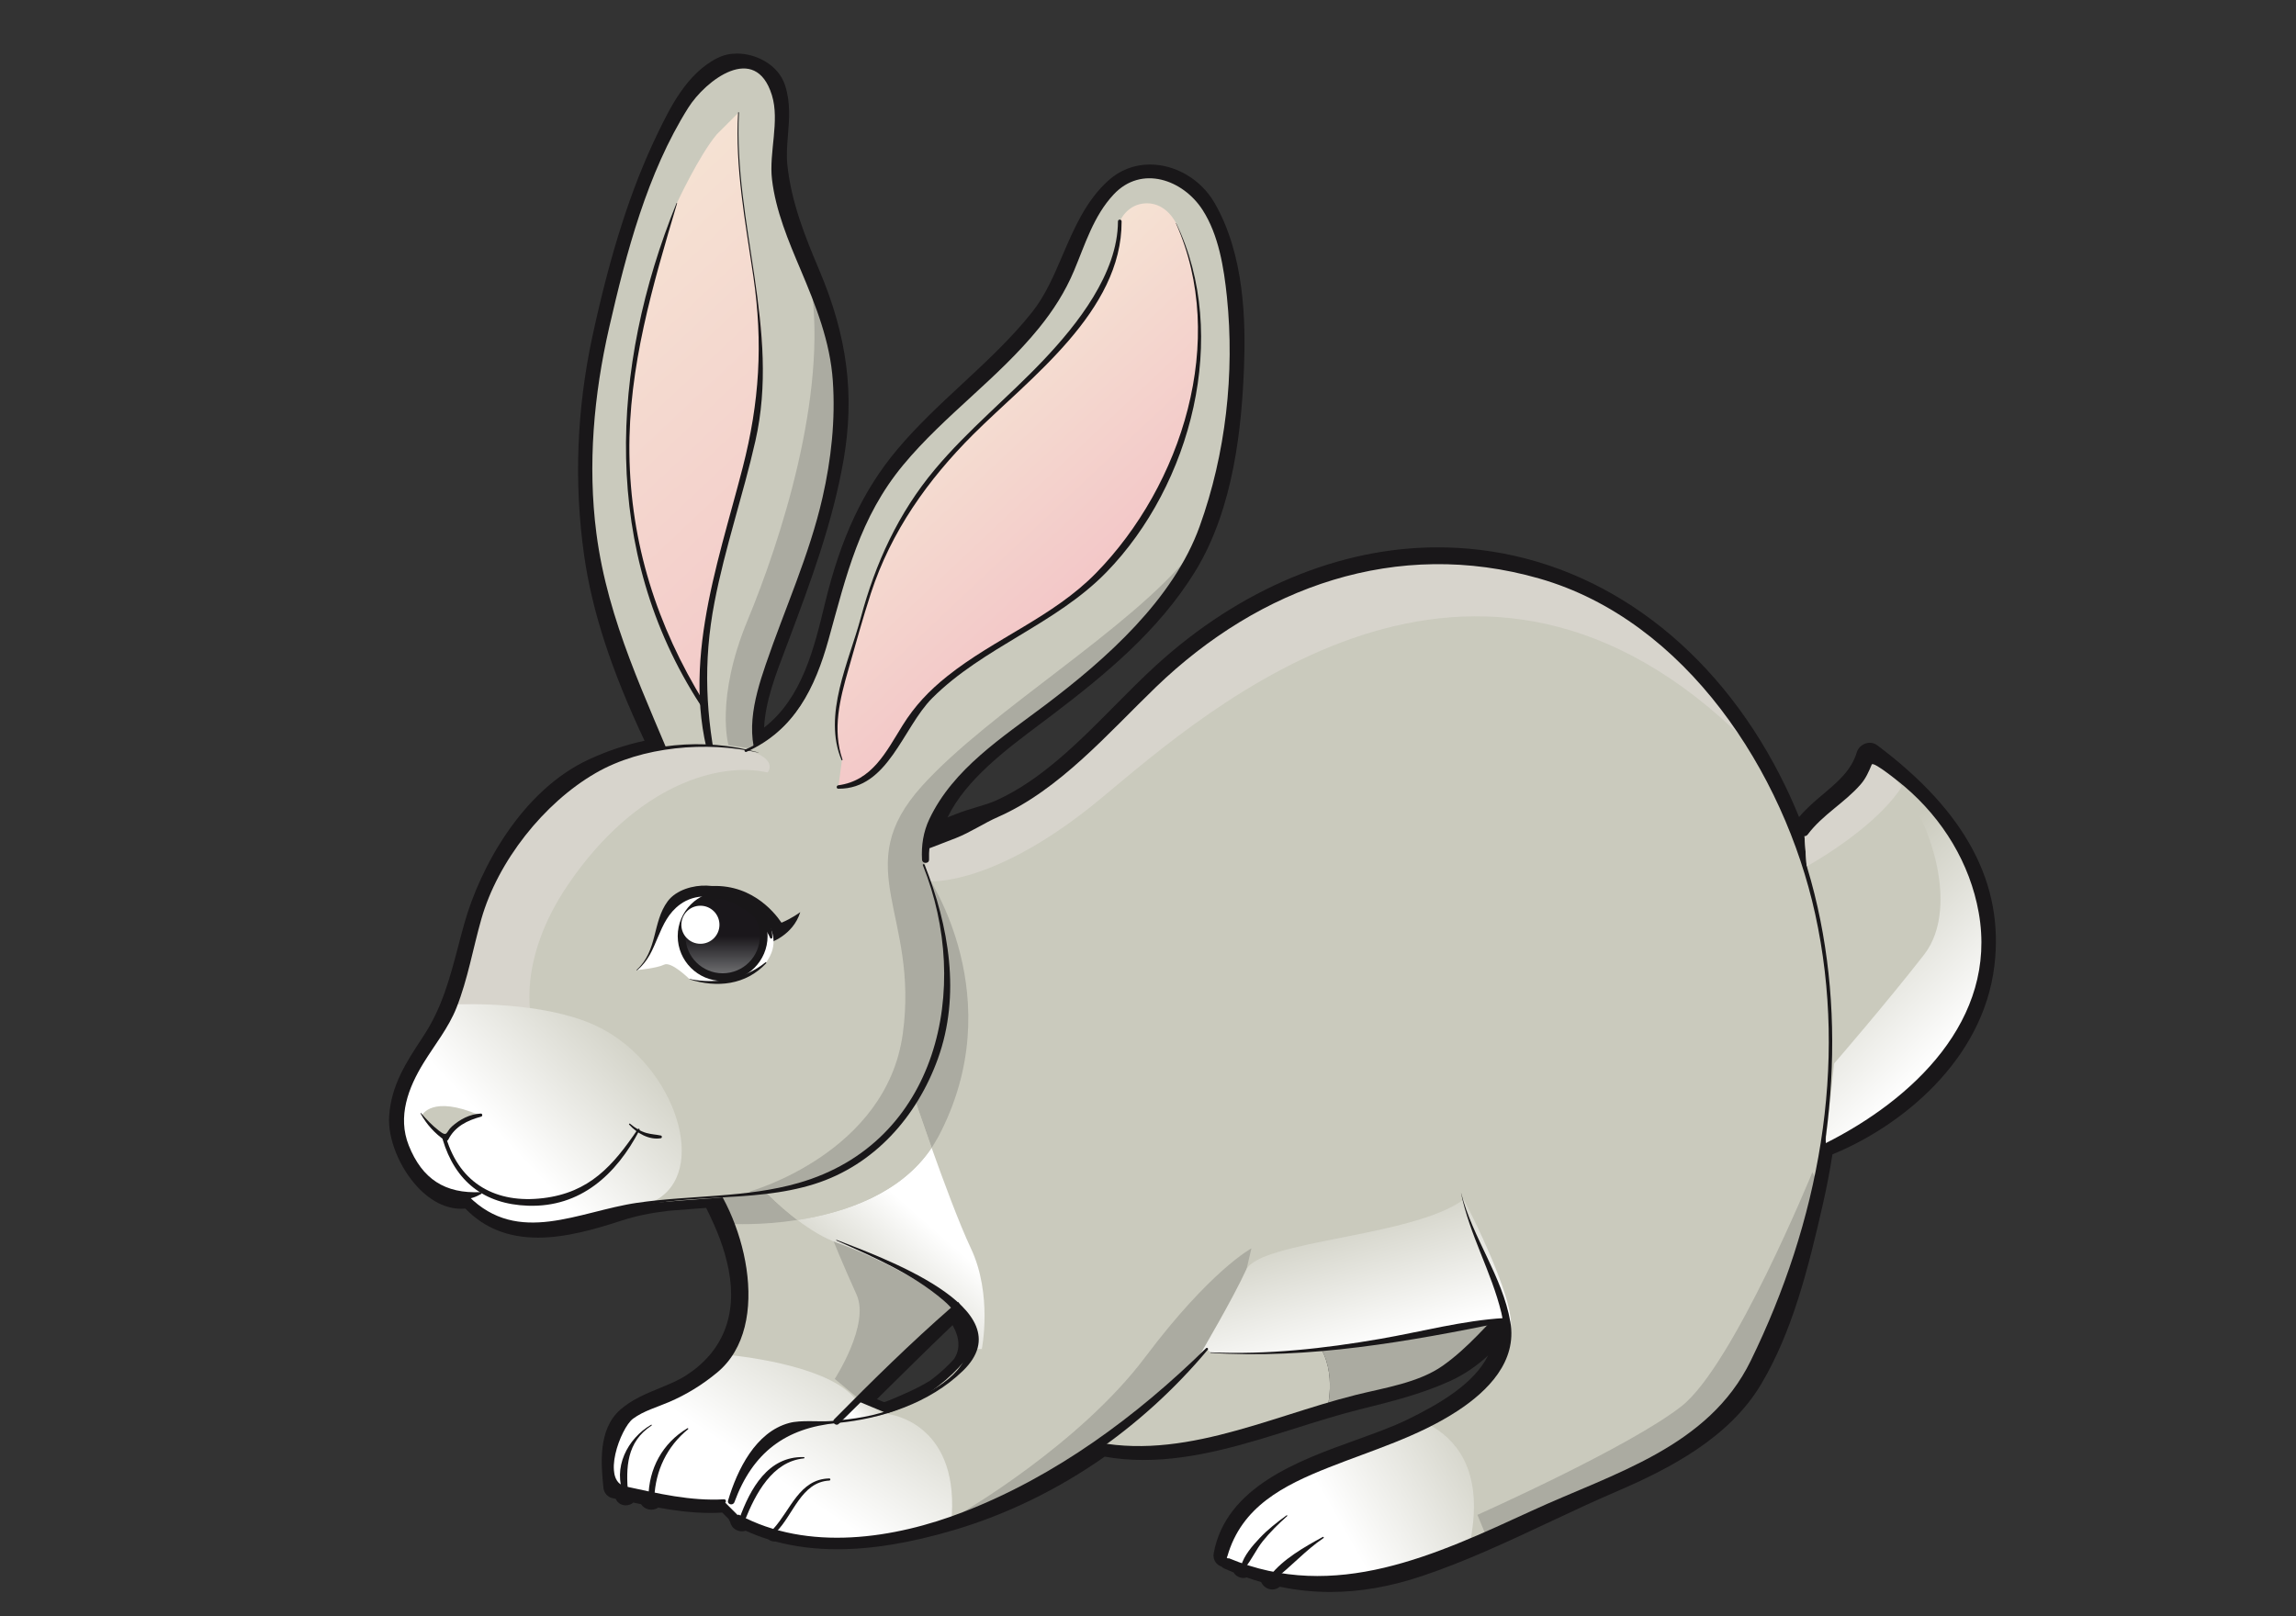 <?xml version="1.0" encoding="UTF-8" standalone="no"?>
<svg
   xmlns:dc="http://purl.org/dc/elements/1.1/"
   xmlns:cc="http://creativecommons.org/ns#"
   xmlns:rdf="http://www.w3.org/1999/02/22-rdf-syntax-ns#"
   xmlns:svg="http://www.w3.org/2000/svg"
   xmlns="http://www.w3.org/2000/svg"
   xmlns:xlink="http://www.w3.org/1999/xlink"
   xmlns:sodipodi="http://sodipodi.sourceforge.net/DTD/sodipodi-0.dtd"
   xmlns:inkscape="http://www.inkscape.org/namespaces/inkscape"
   width="125mm"
   height="88mm"
   viewBox="0 0 377.953 266.079"
   version="1.1"
   id="svg2"
   inkscape:version="1.0.2-2 (e86c870879, 2021-01-15)"
   sodipodi:docname="rabbit.svg">
  <rect x="0" y="0" width="377.953" height="266.079" fill="#333333" stroke="none"/>
  <title
     id="title3318">rabbit facing left</title>
  <sodipodi:namedview
     pagecolor="#ffffff"
     bordercolor="#666666"
     borderopacity="1"
     objecttolerance="10"
     gridtolerance="10"
     guidetolerance="10"
     inkscape:pageopacity="0"
     inkscape:pageshadow="2"
     inkscape:window-width="1372"
     inkscape:window-height="917"
     id="namedview339"
     showgrid="false"
     inkscape:zoom="1.7096964"
     inkscape:cx="145.3179"
     inkscape:cy="160.68201"
     inkscape:window-x="0"
     inkscape:window-y="0"
     inkscape:window-maximized="0"
     inkscape:current-layer="svg2"
     fit-margin-top="4"
     fit-margin-left="4"
     fit-margin-right="4"
     fit-margin-bottom="4"
     inkscape:document-rotation="0"
     units="mm" />
  <defs
     id="defs4">
    <linearGradient
       id="linear0"
       gradientUnits="userSpaceOnUse"
       x1="308.272"
       y1="294.265"
       x2="311.956"
       y2="290.775"
       gradientTransform="scale(0.815,0.814)">
      <stop
         offset="0"
         style="stop-color:rgb(100%,100%,100%);stop-opacity:1;"
         id="stop7" />
      <stop
         offset="1"
         style="stop-color:rgb(79.216%,79.216%,74.118%);stop-opacity:1;"
         id="stop9" />
    </linearGradient>
    <linearGradient
       id="linear1"
       gradientUnits="userSpaceOnUse"
       x1="295.805"
       y1="304.071"
       x2="313.302"
       y2="277.826"
       gradientTransform="scale(0.815,0.814)">
      <stop
         offset="0"
         style="stop-color:rgb(100%,100%,100%);stop-opacity:1;"
         id="stop12" />
      <stop
         offset="1"
         style="stop-color:rgb(79.216%,79.216%,74.118%);stop-opacity:1;"
         id="stop14" />
    </linearGradient>
    <linearGradient
       id="linear2"
       gradientUnits="userSpaceOnUse"
       x1="386.291"
       y1="312.275"
       x2="412.536"
       y2="297.403"
       gradientTransform="scale(0.815,0.814)">
      <stop
         offset="0"
         style="stop-color:rgb(100%,100%,100%);stop-opacity:1;"
         id="stop17" />
      <stop
         offset="1"
         style="stop-color:rgb(79.216%,79.216%,74.118%);stop-opacity:1;"
         id="stop19" />
    </linearGradient>
    <linearGradient
       id="linear3"
       gradientUnits="userSpaceOnUse"
       x1="483.685"
       y1="234.355"
       x2="462.251"
       y2="212.921"
       gradientTransform="scale(0.815,0.814)">
      <stop
         offset="0"
         style="stop-color:rgb(100%,100%,100%);stop-opacity:1;"
         id="stop22" />
      <stop
         offset="1"
         style="stop-color:rgb(79.216%,79.216%,74.118%);stop-opacity:1;"
         id="stop24" />
    </linearGradient>
    <linearGradient
       id="linear4"
       gradientUnits="userSpaceOnUse"
       x1="388.543"
       y1="283.05"
       x2="381.981"
       y2="259.428"
       gradientTransform="scale(0.815,0.814)">
      <stop
         offset="0"
         style="stop-color:rgb(100%,100%,100%);stop-opacity:1;"
         id="stop27" />
      <stop
         offset="1"
         style="stop-color:rgb(79.216%,79.216%,74.118%);stop-opacity:1;"
         id="stop29" />
    </linearGradient>
    <linearGradient
       id="linear5"
       gradientUnits="userSpaceOnUse"
       x1="320.868"
       y1="263.769"
       x2="307.687"
       y2="278.782"
       gradientTransform="scale(0.815,0.814)">
      <stop
         offset="0"
         style="stop-color:rgb(100%,100%,100%);stop-opacity:1;"
         id="stop32" />
      <stop
         offset="1"
         style="stop-color:rgb(79.216%,79.216%,74.118%);stop-opacity:1;"
         id="stop34" />
    </linearGradient>
    <linearGradient
       id="linear6"
       gradientUnits="userSpaceOnUse"
       x1="220.828"
       y1="61.986"
       x2="332.492"
       y2="180.316"
       gradientTransform="scale(0.815,0.814)">
      <stop
         offset="0"
         style="stop-color:rgb(96.863%,97.255%,86.275%);stop-opacity:1;"
         id="stop37" />
      <stop
         offset="1"
         style="stop-color:rgb(94.902%,74.51%,76.863%);stop-opacity:1;"
         id="stop39" />
    </linearGradient>
    <linearGradient
       id="linear7"
       gradientUnits="userSpaceOnUse"
       x1="295.171"
       y1="107.558"
       x2="353.786"
       y2="169.672"
       gradientTransform="scale(0.815,0.814)">
      <stop
         offset="0"
         style="stop-color:rgb(96.863%,97.255%,86.275%);stop-opacity:1;"
         id="stop42" />
      <stop
         offset="1"
         style="stop-color:rgb(94.902%,74.51%,76.863%);stop-opacity:1;"
         id="stop44" />
    </linearGradient>
    <linearGradient
       id="linear8"
       gradientUnits="userSpaceOnUse"
       x1="252.329"
       y1="250.149"
       x2="274.492"
       y2="229.154"
       gradientTransform="scale(0.815,0.814)">
      <stop
         offset="0"
         style="stop-color:rgb(100%,100%,100%);stop-opacity:1;"
         id="stop47" />
      <stop
         offset="1"
         style="stop-color:rgb(79.216%,79.216%,74.118%);stop-opacity:1;"
         id="stop49" />
    </linearGradient>
    <linearGradient
       id="linear9"
       gradientUnits="userSpaceOnUse"
       x1="286.494"
       y1="216.262"
       x2="286.494"
       y2="222.677"
       gradientTransform="scale(0.815,0.814)">
      <stop
         offset="0"
         style="stop-color:rgb(10.196%,9.02%,10.588%);stop-opacity:1;"
         id="stop52" />
      <stop
         offset="1"
         style="stop-color:rgb(44.706%,45.098%,45.882%);stop-opacity:1;"
         id="stop54" />
    </linearGradient>
    <linearGradient
       id="linear10"
       gradientUnits="userSpaceOnUse"
       x1="335.027"
       y1="219.898"
       x2="338.712"
       y2="216.407"
       gradientTransform="matrix(-0.815,0,0,0.814,421.803,0)">
      <stop
         offset="0"
         style="stop-color:rgb(80%,66.275%,56.078%);stop-opacity:1;"
         id="stop57" />
      <stop
         offset="1"
         style="stop-color:rgb(43.529%,35.294%,32.157%);stop-opacity:1;"
         id="stop59" />
    </linearGradient>
    <linearGradient
       id="linear11"
       gradientUnits="userSpaceOnUse"
       x1="322.56"
       y1="229.702"
       x2="340.056"
       y2="203.457"
       gradientTransform="matrix(-0.815,0,0,0.814,421.803,0)">
      <stop
         offset="0"
         style="stop-color:rgb(80%,66.275%,56.078%);stop-opacity:1;"
         id="stop62" />
      <stop
         offset="1"
         style="stop-color:rgb(43.529%,35.294%,32.157%);stop-opacity:1;"
         id="stop64" />
    </linearGradient>
    <linearGradient
       id="linear12"
       gradientUnits="userSpaceOnUse"
       x1="413.046"
       y1="237.907"
       x2="439.291"
       y2="223.035"
       gradientTransform="matrix(-0.815,0,0,0.814,421.803,0)">
      <stop
         offset="0"
         style="stop-color:rgb(80%,66.275%,56.078%);stop-opacity:1;"
         id="stop67" />
      <stop
         offset="1"
         style="stop-color:rgb(43.529%,35.294%,32.157%);stop-opacity:1;"
         id="stop69" />
    </linearGradient>
    <linearGradient
       id="linear13"
       gradientUnits="userSpaceOnUse"
       x1="510.439"
       y1="159.988"
       x2="489.005"
       y2="138.555"
       gradientTransform="matrix(-0.815,0,0,0.814,421.803,0)">
      <stop
         offset="0"
         style="stop-color:rgb(80%,66.275%,56.078%);stop-opacity:1;"
         id="stop72" />
      <stop
         offset="1"
         style="stop-color:rgb(43.529%,35.294%,32.157%);stop-opacity:1;"
         id="stop74" />
    </linearGradient>
    <linearGradient
       id="linear14"
       gradientUnits="userSpaceOnUse"
       x1="415.298"
       y1="208.682"
       x2="408.736"
       y2="185.06"
       gradientTransform="matrix(-0.815,0,0,0.814,421.803,0)">
      <stop
         offset="0"
         style="stop-color:rgb(80%,66.275%,56.078%);stop-opacity:1;"
         id="stop77" />
      <stop
         offset="1"
         style="stop-color:rgb(43.529%,35.294%,32.157%);stop-opacity:1;"
         id="stop79" />
    </linearGradient>
    <linearGradient
       id="linear15"
       gradientUnits="userSpaceOnUse"
       x1="347.623"
       y1="189.401"
       x2="334.443"
       y2="204.412"
       gradientTransform="matrix(-0.815,0,0,0.814,421.803,0)">
      <stop
         offset="0"
         style="stop-color:rgb(80%,66.275%,56.078%);stop-opacity:1;"
         id="stop82" />
      <stop
         offset="1"
         style="stop-color:rgb(43.529%,35.294%,32.157%);stop-opacity:1;"
         id="stop84" />
    </linearGradient>
    <linearGradient
       id="linear16"
       gradientUnits="userSpaceOnUse"
       x1="247.584"
       y1="-12.38"
       x2="359.244"
       y2="105.947"
       gradientTransform="matrix(-0.815,0,0,0.814,421.803,0)">
      <stop
         offset="0"
         style="stop-color:rgb(96.863%,97.255%,86.275%);stop-opacity:1;"
         id="stop87" />
      <stop
         offset="1"
         style="stop-color:rgb(94.902%,74.51%,76.863%);stop-opacity:1;"
         id="stop89" />
    </linearGradient>
    <linearGradient
       id="linear17"
       gradientUnits="userSpaceOnUse"
       x1="321.925"
       y1="33.189"
       x2="380.54"
       y2="95.304"
       gradientTransform="matrix(-0.815,0,0,0.814,421.803,0)">
      <stop
         offset="0"
         style="stop-color:rgb(96.863%,97.255%,86.275%);stop-opacity:1;"
         id="stop92" />
      <stop
         offset="1"
         style="stop-color:rgb(94.902%,74.51%,76.863%);stop-opacity:1;"
         id="stop94" />
    </linearGradient>
    <linearGradient
       id="linear18"
       gradientUnits="userSpaceOnUse"
       x1="279.084"
       y1="175.781"
       x2="301.246"
       y2="154.786"
       gradientTransform="matrix(-0.815,0,0,0.814,421.803,0)">
      <stop
         offset="0"
         style="stop-color:rgb(80%,66.275%,56.078%);stop-opacity:1;"
         id="stop97" />
      <stop
         offset="1"
         style="stop-color:rgb(43.529%,35.294%,32.157%);stop-opacity:1;"
         id="stop99" />
    </linearGradient>
    <linearGradient
       id="linear19"
       gradientUnits="userSpaceOnUse"
       x1="313.249"
       y1="141.893"
       x2="313.249"
       y2="148.308"
       gradientTransform="matrix(-0.815,0,0,0.814,421.803,0)">
      <stop
         offset="0"
         style="stop-color:rgb(10.196%,9.02%,10.588%);stop-opacity:1;"
         id="stop102" />
      <stop
         offset="1"
         style="stop-color:rgb(45.098%,44.706%,38.824%);stop-opacity:1;"
         id="stop104" />
    </linearGradient>
    <linearGradient
       inkscape:collect="always"
       xlink:href="#linear19"
       id="linearGradient3324"
       gradientUnits="userSpaceOnUse"
       gradientTransform="matrix(-0.815,0,0,0.814,421.803,0)"
       x1="313.249"
       y1="141.893"
       x2="313.249"
       y2="148.308" />
    <linearGradient
       inkscape:collect="always"
       xlink:href="#linear18"
       id="linearGradient3339"
       gradientUnits="userSpaceOnUse"
       gradientTransform="matrix(-0.815,0,0,0.814,421.803,0)"
       x1="279.084"
       y1="175.781"
       x2="301.246"
       y2="154.786" />
    <linearGradient
       inkscape:collect="always"
       xlink:href="#linear17"
       id="linearGradient3342"
       gradientUnits="userSpaceOnUse"
       gradientTransform="matrix(-0.815,0,0,0.814,421.803,0)"
       x1="321.925"
       y1="33.189"
       x2="380.54"
       y2="95.304" />
    <linearGradient
       inkscape:collect="always"
       xlink:href="#linear16"
       id="linearGradient3352"
       gradientUnits="userSpaceOnUse"
       gradientTransform="matrix(-0.815,0,0,0.814,421.803,0)"
       x1="247.584"
       y1="-12.38"
       x2="359.244"
       y2="105.947" />
    <linearGradient
       inkscape:collect="always"
       xlink:href="#linear15"
       id="linearGradient3373"
       gradientUnits="userSpaceOnUse"
       gradientTransform="matrix(-0.815,0,0,0.814,421.803,0)"
       x1="347.623"
       y1="189.401"
       x2="334.443"
       y2="204.412" />
    <linearGradient
       inkscape:collect="always"
       xlink:href="#linear14"
       id="linearGradient3377"
       gradientUnits="userSpaceOnUse"
       gradientTransform="matrix(-0.815,0,0,0.814,421.803,0)"
       x1="415.298"
       y1="208.682"
       x2="408.736"
       y2="185.06" />
    <linearGradient
       inkscape:collect="always"
       xlink:href="#linear13"
       id="linearGradient3380"
       gradientUnits="userSpaceOnUse"
       gradientTransform="matrix(-0.815,0,0,0.814,421.803,0)"
       x1="510.439"
       y1="159.988"
       x2="489.005"
       y2="138.555" />
    <linearGradient
       inkscape:collect="always"
       xlink:href="#linear12"
       id="linearGradient3383"
       gradientUnits="userSpaceOnUse"
       gradientTransform="matrix(-0.815,0,0,0.814,421.803,0)"
       x1="413.046"
       y1="237.907"
       x2="439.291"
       y2="223.035" />
    <linearGradient
       inkscape:collect="always"
       xlink:href="#linear11"
       id="linearGradient3386"
       gradientUnits="userSpaceOnUse"
       gradientTransform="matrix(-0.815,0,0,0.814,421.803,0)"
       x1="322.56"
       y1="229.702"
       x2="340.056"
       y2="203.457" />
    <linearGradient
       inkscape:collect="always"
       xlink:href="#linear10"
       id="linearGradient3389"
       gradientUnits="userSpaceOnUse"
       gradientTransform="matrix(-0.815,0,0,0.814,421.803,0)"
       x1="335.027"
       y1="219.898"
       x2="338.712"
       y2="216.407" />
    <linearGradient
       inkscape:collect="always"
       xlink:href="#linear9"
       id="linearGradient3402"
       gradientUnits="userSpaceOnUse"
       gradientTransform="scale(0.815,0.814)"
       x1="286.494"
       y1="216.262"
       x2="286.494"
       y2="222.677" />
    <linearGradient
       inkscape:collect="always"
       xlink:href="#linear8"
       id="linearGradient3417"
       gradientUnits="userSpaceOnUse"
       gradientTransform="scale(0.815,0.814)"
       x1="252.329"
       y1="250.149"
       x2="274.492"
       y2="229.154" />
    <linearGradient
       inkscape:collect="always"
       xlink:href="#linear7"
       id="linearGradient3420"
       gradientUnits="userSpaceOnUse"
       gradientTransform="scale(0.815,0.814)"
       x1="295.171"
       y1="107.558"
       x2="353.786"
       y2="169.672" />
    <linearGradient
       inkscape:collect="always"
       xlink:href="#linear6"
       id="linearGradient3430"
       gradientUnits="userSpaceOnUse"
       gradientTransform="scale(0.815,0.814)"
       x1="220.828"
       y1="61.986"
       x2="332.492"
       y2="180.316" />
    <linearGradient
       inkscape:collect="always"
       xlink:href="#linear5"
       id="linearGradient3451"
       gradientUnits="userSpaceOnUse"
       gradientTransform="scale(0.815,0.814)"
       x1="320.868"
       y1="263.769"
       x2="307.687"
       y2="278.782" />
    <linearGradient
       inkscape:collect="always"
       xlink:href="#linear4"
       id="linearGradient3455"
       gradientUnits="userSpaceOnUse"
       gradientTransform="scale(0.815,0.814)"
       x1="388.543"
       y1="283.05"
       x2="381.981"
       y2="259.428" />
    <linearGradient
       inkscape:collect="always"
       xlink:href="#linear3"
       id="linearGradient3458"
       gradientUnits="userSpaceOnUse"
       gradientTransform="scale(0.815,0.814)"
       x1="483.685"
       y1="234.355"
       x2="462.251"
       y2="212.921" />
    <linearGradient
       inkscape:collect="always"
       xlink:href="#linear2"
       id="linearGradient3461"
       gradientUnits="userSpaceOnUse"
       gradientTransform="scale(0.815,0.814)"
       x1="386.291"
       y1="312.275"
       x2="412.536"
       y2="297.403" />
    <linearGradient
       inkscape:collect="always"
       xlink:href="#linear1"
       id="linearGradient3464"
       gradientUnits="userSpaceOnUse"
       gradientTransform="scale(0.815,0.814)"
       x1="295.805"
       y1="304.071"
       x2="313.302"
       y2="277.826" />
    <linearGradient
       inkscape:collect="always"
       xlink:href="#linear0"
       id="linearGradient3467"
       gradientUnits="userSpaceOnUse"
       gradientTransform="scale(0.815,0.814)"
       x1="308.272"
       y1="294.265"
       x2="311.956"
       y2="290.775" />
    <linearGradient
       inkscape:collect="always"
       xlink:href="#linear10"
       id="linearGradient4009"
       gradientUnits="userSpaceOnUse"
       gradientTransform="matrix(-0.815,0,0,0.814,421.803,0)"
       x1="335.027"
       y1="219.898"
       x2="338.712"
       y2="216.407" />
    <linearGradient
       inkscape:collect="always"
       xlink:href="#linear11"
       id="linearGradient4011"
       gradientUnits="userSpaceOnUse"
       gradientTransform="matrix(-0.815,0,0,0.814,421.803,0)"
       x1="322.56"
       y1="229.702"
       x2="340.056"
       y2="203.457" />
    <linearGradient
       inkscape:collect="always"
       xlink:href="#linear12"
       id="linearGradient4013"
       gradientUnits="userSpaceOnUse"
       gradientTransform="matrix(-0.815,0,0,0.814,421.803,0)"
       x1="413.046"
       y1="237.907"
       x2="439.291"
       y2="223.035" />
    <linearGradient
       inkscape:collect="always"
       xlink:href="#linear13"
       id="linearGradient4015"
       gradientUnits="userSpaceOnUse"
       gradientTransform="matrix(-0.815,0,0,0.814,421.803,0)"
       x1="510.439"
       y1="159.988"
       x2="489.005"
       y2="138.555" />
    <linearGradient
       inkscape:collect="always"
       xlink:href="#linear14"
       id="linearGradient4017"
       gradientUnits="userSpaceOnUse"
       gradientTransform="matrix(-0.815,0,0,0.814,421.803,0)"
       x1="415.298"
       y1="208.682"
       x2="408.736"
       y2="185.06" />
    <linearGradient
       inkscape:collect="always"
       xlink:href="#linear15"
       id="linearGradient4019"
       gradientUnits="userSpaceOnUse"
       gradientTransform="matrix(-0.815,0,0,0.814,421.803,0)"
       x1="347.623"
       y1="189.401"
       x2="334.443"
       y2="204.412" />
    <linearGradient
       inkscape:collect="always"
       xlink:href="#linear16"
       id="linearGradient4021"
       gradientUnits="userSpaceOnUse"
       gradientTransform="matrix(-0.815,0,0,0.814,421.803,0)"
       x1="247.584"
       y1="-12.38"
       x2="359.244"
       y2="105.947" />
    <linearGradient
       inkscape:collect="always"
       xlink:href="#linear17"
       id="linearGradient4023"
       gradientUnits="userSpaceOnUse"
       gradientTransform="matrix(-0.815,0,0,0.814,421.803,0)"
       x1="321.925"
       y1="33.189"
       x2="380.54"
       y2="95.304" />
    <linearGradient
       inkscape:collect="always"
       xlink:href="#linear18"
       id="linearGradient4025"
       gradientUnits="userSpaceOnUse"
       gradientTransform="matrix(-0.815,0,0,0.814,421.803,0)"
       x1="279.084"
       y1="175.781"
       x2="301.246"
       y2="154.786" />
    <linearGradient
       inkscape:collect="always"
       xlink:href="#linear19"
       id="linearGradient4027"
       gradientUnits="userSpaceOnUse"
       gradientTransform="matrix(-0.815,0,0,0.814,421.803,0)"
       x1="313.249"
       y1="141.893"
       x2="313.249"
       y2="148.308" />
    <linearGradient
       inkscape:collect="always"
       xlink:href="#linear19"
       id="linearGradient4033"
       gradientUnits="userSpaceOnUse"
       gradientTransform="matrix(-0.815,0,0,0.814,421.803,0)"
       x1="313.249"
       y1="141.893"
       x2="313.249"
       y2="148.308" />
    <linearGradient
       inkscape:collect="always"
       xlink:href="#linear18"
       id="linearGradient4048"
       gradientUnits="userSpaceOnUse"
       gradientTransform="matrix(-0.815,0,0,0.814,421.803,0)"
       x1="279.084"
       y1="175.781"
       x2="301.246"
       y2="154.786" />
    <linearGradient
       inkscape:collect="always"
       xlink:href="#linear17"
       id="linearGradient4051"
       gradientUnits="userSpaceOnUse"
       gradientTransform="matrix(-0.815,0,0,0.814,421.803,0)"
       x1="321.925"
       y1="33.189"
       x2="380.54"
       y2="95.304" />
    <linearGradient
       inkscape:collect="always"
       xlink:href="#linear16"
       id="linearGradient4061"
       gradientUnits="userSpaceOnUse"
       gradientTransform="matrix(-0.815,0,0,0.814,421.803,0)"
       x1="247.584"
       y1="-12.38"
       x2="359.244"
       y2="105.947" />
    <linearGradient
       inkscape:collect="always"
       xlink:href="#linear15"
       id="linearGradient4082"
       gradientUnits="userSpaceOnUse"
       gradientTransform="matrix(-0.815,0,0,0.814,421.803,0)"
       x1="347.623"
       y1="189.401"
       x2="334.443"
       y2="204.412" />
    <linearGradient
       inkscape:collect="always"
       xlink:href="#linear14"
       id="linearGradient4086"
       gradientUnits="userSpaceOnUse"
       gradientTransform="matrix(-0.815,0,0,0.814,421.803,0)"
       x1="415.298"
       y1="208.682"
       x2="408.736"
       y2="185.06" />
    <linearGradient
       inkscape:collect="always"
       xlink:href="#linear13"
       id="linearGradient4089"
       gradientUnits="userSpaceOnUse"
       gradientTransform="matrix(-0.815,0,0,0.814,421.803,0)"
       x1="510.439"
       y1="159.988"
       x2="489.005"
       y2="138.555" />
    <linearGradient
       inkscape:collect="always"
       xlink:href="#linear12"
       id="linearGradient4092"
       gradientUnits="userSpaceOnUse"
       gradientTransform="matrix(-0.815,0,0,0.814,421.803,0)"
       x1="413.046"
       y1="237.907"
       x2="439.291"
       y2="223.035" />
    <linearGradient
       inkscape:collect="always"
       xlink:href="#linear11"
       id="linearGradient4095"
       gradientUnits="userSpaceOnUse"
       gradientTransform="matrix(-0.815,0,0,0.814,421.803,0)"
       x1="322.56"
       y1="229.702"
       x2="340.056"
       y2="203.457" />
    <linearGradient
       inkscape:collect="always"
       xlink:href="#linear10"
       id="linearGradient4098"
       gradientUnits="userSpaceOnUse"
       gradientTransform="matrix(-0.815,0,0,0.814,421.803,0)"
       x1="335.027"
       y1="219.898"
       x2="338.712"
       y2="216.407" />
    <linearGradient
       inkscape:collect="always"
       xlink:href="#linear0"
       id="linearGradient4321"
       gradientUnits="userSpaceOnUse"
       gradientTransform="scale(0.815,0.814)"
       x1="308.272"
       y1="294.265"
       x2="311.956"
       y2="290.775" />
    <linearGradient
       inkscape:collect="always"
       xlink:href="#linear1"
       id="linearGradient4323"
       gradientUnits="userSpaceOnUse"
       gradientTransform="scale(0.815,0.814)"
       x1="295.805"
       y1="304.071"
       x2="313.302"
       y2="277.826" />
    <linearGradient
       inkscape:collect="always"
       xlink:href="#linear2"
       id="linearGradient4325"
       gradientUnits="userSpaceOnUse"
       gradientTransform="scale(0.815,0.814)"
       x1="386.291"
       y1="312.275"
       x2="412.536"
       y2="297.403" />
    <linearGradient
       inkscape:collect="always"
       xlink:href="#linear3"
       id="linearGradient4327"
       gradientUnits="userSpaceOnUse"
       gradientTransform="scale(0.815,0.814)"
       x1="483.685"
       y1="234.355"
       x2="462.251"
       y2="212.921" />
    <linearGradient
       inkscape:collect="always"
       xlink:href="#linear4"
       id="linearGradient4329"
       gradientUnits="userSpaceOnUse"
       gradientTransform="scale(0.815,0.814)"
       x1="388.543"
       y1="283.05"
       x2="381.981"
       y2="259.428" />
    <linearGradient
       inkscape:collect="always"
       xlink:href="#linear5"
       id="linearGradient4331"
       gradientUnits="userSpaceOnUse"
       gradientTransform="scale(0.815,0.814)"
       x1="320.868"
       y1="263.769"
       x2="307.687"
       y2="278.782" />
    <linearGradient
       inkscape:collect="always"
       xlink:href="#linear6"
       id="linearGradient4333"
       gradientUnits="userSpaceOnUse"
       gradientTransform="scale(0.815,0.814)"
       x1="220.828"
       y1="61.986"
       x2="332.492"
       y2="180.316" />
    <linearGradient
       inkscape:collect="always"
       xlink:href="#linear7"
       id="linearGradient4335"
       gradientUnits="userSpaceOnUse"
       gradientTransform="scale(0.815,0.814)"
       x1="295.171"
       y1="107.558"
       x2="353.786"
       y2="169.672" />
    <linearGradient
       inkscape:collect="always"
       xlink:href="#linear8"
       id="linearGradient4337"
       gradientUnits="userSpaceOnUse"
       gradientTransform="scale(0.815,0.814)"
       x1="252.329"
       y1="250.149"
       x2="274.492"
       y2="229.154" />
    <linearGradient
       inkscape:collect="always"
       xlink:href="#linear9"
       id="linearGradient4339"
       gradientUnits="userSpaceOnUse"
       gradientTransform="scale(0.815,0.814)"
       x1="286.494"
       y1="216.262"
       x2="286.494"
       y2="222.677" />
  </defs>
  <g
     id="g4260"
     transform="matrix(1.258,0,0,1.258,-174.656,-67.306)">
    <path
       style="fill:#191719;fill-opacity:1;fill-rule:nonzero;stroke:none"
       d="m 384.477,151.043 c -0.285,-0.215 -0.625,-0.324 -0.98,-0.324 -0.766,0 -1.477,0.531 -1.699,1.266 -0.703,2.344 -2.477,3.84 -4.352,5.426 -1.098,0.926 -2.223,1.875 -3.195,3.031 -0.758,-1.871 -1.594,-3.695 -2.5,-5.461 -8.594,-16.777 -22.898,-27.531 -39.238,-29.508 -1.844,-0.223 -3.719,-0.332 -5.57,-0.332 -12.828,0 -25.902,5.477 -36.812,15.426 -1.82,1.66 -3.648,3.512 -5.422,5.297 -4.727,4.777 -9.621,9.715 -15.438,12.367 -0.836,0.379 -1.762,0.656 -2.742,0.949 -0.844,0.254 -1.719,0.512 -2.562,0.855 -0.363,0.145 -0.738,0.293 -1.133,0.445 2.352,-4.902 7.672,-8.891 12.062,-12.18 0.57,-0.43 1.129,-0.848 1.664,-1.254 6.809,-5.191 13.855,-10.914 18.691,-18.789 5.09,-8.297 6.07,-19.133 6.363,-26.559 0.238,-6.02 0.098,-14.809 -3.852,-21.645 -1.762,-3.051 -5.078,-5.02 -8.449,-5.02 -2.047,0 -3.938,0.73 -5.465,2.113 -2.926,2.652 -4.469,6.258 -5.965,9.746 -1.164,2.719 -2.266,5.285 -3.965,7.43 -2.703,3.418 -5.98,6.457 -9.141,9.398 -2.902,2.695 -5.902,5.48 -8.516,8.59 -4.477,5.332 -7.406,11.566 -9.488,20.215 -1.406,5.824 -2.98,12.355 -7.953,16.207 0.156,-3.379 1.523,-6.965 2.758,-10.199 L 242.062,137.25 c 2.812,-7.508 5.719,-15.273 7.152,-23.512 1.484,-8.531 0.504,-16.211 -3.184,-24.906 -1.898,-4.477 -3.648,-8.898 -4.164,-13.738 -0.137,-1.277 -0.031,-2.566 0.078,-3.926 0.172,-2.102 0.348,-4.277 -0.387,-6.523 -0.895,-2.711 -3.828,-4.133 -6.266,-4.133 -0.922,0 -1.77,0.188 -2.523,0.559 -4.066,2.004 -6.289,6.602 -7.91,9.957 -3.43,7.102 -6.129,15.516 -8.496,26.469 -2.07,9.602 -2.434,19.266 -1.086,28.727 1.039,7.289 3.559,15.02 7.902,24.23 -2.488,0.535 -4.938,1.359 -7.305,2.457 -8.703,4.031 -14.219,14.102 -16.289,21.504 -0.285,0.996 -0.539,1.98 -0.793,2.953 -1.082,4.117 -2.102,8.008 -4.516,11.691 l -0.203,0.312 c -2.078,3.164 -4.043,6.152 -4.316,10.219 -0.195,2.914 1.34,6.73 3.73,9.285 1.738,1.855 3.711,2.836 5.703,2.836 0.18,0 0.359,-0.008 0.539,-0.023 2.484,2.555 5.605,3.801 9.527,3.801 3.578,0 7.348,-1.07 10.891,-2.223 1.824,-0.598 3.797,-1.008 6.172,-1.293 1.336,-0.113 2.668,-0.215 3.996,-0.309 l 0.922,-0.07 c 1.367,2.742 2.383,5.219 2.941,8.074 1.16,5.961 -0.762,10.75 -5.555,13.848 -1.047,0.676 -2.238,1.164 -3.5,1.68 -1.758,0.723 -3.582,1.469 -5.102,2.797 -2.98,2.602 -2.523,7.188 -2.227,10.219 0.066,0.68 0.539,1.234 1.195,1.375 l 0.406,0.086 c 0.004,0 0.004,0 0.004,0 0.23,0.527 0.738,0.855 1.324,0.855 0.363,0 0.719,-0.129 0.992,-0.363 0.332,0.07 0.672,0.145 1.004,0.211 0.062,0.094 0.129,0.18 0.207,0.258 0.293,0.293 0.707,0.461 1.129,0.461 0.344,0 0.66,-0.098 0.918,-0.273 1.918,0.352 4.301,0.699 6.797,0.699 0.531,0 1.059,-0.016 1.574,-0.047 l 0.84,0.84 c 0.047,0.137 0.109,0.262 0.191,0.379 0.039,0.203 0.121,0.398 0.246,0.57 0.289,0.418 0.781,0.664 1.309,0.664 0.168,0 0.332,-0.023 0.488,-0.074 0.961,0.438 1.941,0.812 2.934,1.121 0.25,0.188 0.555,0.293 0.875,0.293 0.027,0 0.055,-0.004 0.082,-0.004 2.492,0.672 5.211,1.012 8.086,1.012 4.562,0 9.559,-0.824 15.285,-2.516 6.898,-2.047 13.527,-5.27 19.711,-9.602 1.637,0.289 3.352,0.434 5.098,0.434 6.723,0 13.359,-2.098 19.777,-4.121 2.801,-0.883 5.699,-1.801 8.496,-2.496 l 0.203,-0.051 c 3.891,-0.965 7.91,-1.969 11.676,-3.691 1.754,-0.809 3.379,-1.902 4.914,-3.312 -1.824,3.707 -6.449,6.391 -10.637,8.422 -1.871,0.91 -4.152,1.73 -6.566,2.602 -7.621,2.742 -17.109,6.156 -18.703,14.875 -0.078,0.453 0.039,0.906 0.328,1.254 0.188,0.219 0.426,0.379 0.691,0.469 0.109,0.105 0.238,0.195 0.383,0.262 0.402,0.18 0.805,0.352 1.207,0.512 0.023,0.047 0.055,0.09 0.086,0.129 0.289,0.367 0.73,0.59 1.184,0.59 0.152,0 0.301,-0.023 0.445,-0.07 0.625,0.223 1.258,0.426 1.891,0.605 0.012,0.023 0.019,0.043 0.027,0.062 0.273,0.555 0.836,0.91 1.438,0.91 0.324,0 0.633,-0.105 0.895,-0.301 0.027,-0.019 0.055,-0.039 0.082,-0.059 2.168,0.453 4.383,0.684 6.594,0.684 3.898,0 7.832,-0.684 12.016,-2.086 5.703,-1.91 11.273,-4.527 16.656,-7.055 2.871,-1.348 5.84,-2.742 8.766,-3.996 7.031,-3.02 14.781,-7.051 18.953,-14.066 4.078,-6.863 6.148,-15.074 8.082,-23.59 0.488,-2.145 0.906,-4.324 1.246,-6.484 8.91,-3.641 19.676,-12.215 21.188,-24.668 1.301,-10.727 -3.715,-20.172 -15.332,-28.875 z m -128.945,85.602 c -0.312,0.133 -0.645,0.258 -1.004,0.379 l -0.945,-0.395 0.09,-0.086 c 3.199,-3.164 6.496,-6.426 9.805,-9.598 0.504,0.867 0.926,1.992 0.723,3.141 -0.074,0.414 -0.242,0.828 -0.504,1.262 -0.637,0.719 -1.68,1.77 -3.16,2.863 -1.711,1.055 -3.691,1.883 -5.004,2.434 z"
       id="path107"
       inkscape:connector-curvature="0" />
    <g
       id="g3538">
      <path
         inkscape:connector-curvature="0"
         id="path109"
         d="m 325.75,213.93 c -2.852,0 -13.781,0.473 -19.957,1.422 -5.57,0.859 -14.621,6.73 -17.734,9.965 1.484,-0.684 2.836,-1.184 3.957,-1.422 6.648,-1.426 9.5,-0.473 16.152,2.848 5.492,2.742 4.832,8.715 4.434,10.719 0.91,-0.27 1.809,-0.523 2.695,-0.754 11.402,-2.848 14.254,-3.32 21.379,-12.34 0,0 -8.078,-10.438 -10.926,-10.438 z"
         style="fill:#ababa1;fill-opacity:1;fill-rule:nonzero;stroke:none" />
      <path
         inkscape:connector-curvature="0"
         id="path111"
         d="m 308.168,226.742 c -6.648,-3.32 -9.5,-4.273 -16.152,-2.848 -1.121,0.238 -2.473,0.738 -3.957,1.422 -0.34,0.352 -0.609,0.672 -0.793,0.949 -1.902,2.848 -7.129,15.66 -7.129,15.66 10.477,3.488 22.16,-1.438 32.465,-4.465 0.398,-2.004 1.059,-7.977 -4.434,-10.719 z"
         style="fill:#cacabd;fill-opacity:1;fill-rule:nonzero;stroke:none" />
      <path
         inkscape:connector-curvature="0"
         id="path113"
         d="m 280.09,242.102 c 12.328,4.008 24.57,-2.355 36.387,-5.297 3.961,-0.984 7.938,-1.961 11.66,-3.672 3.867,-1.773 6.754,-4.949 9.02,-8.484 0.348,-0.539 -0.434,-1.121 -0.871,-0.676 -2.816,2.855 -5.355,5.949 -8.66,8.281 -3.168,2.234 -7.664,2.895 -11.352,3.816 -11.762,2.934 -23.754,9.148 -36.086,5.676 -0.23,-0.062 -0.324,0.285 -0.098,0.355 z"
         style="fill:#191719;fill-opacity:1;fill-rule:nonzero;stroke:none" />
      <path
         inkscape:connector-curvature="0"
         id="path115"
         d="m 383.477,152.477 c -1.07,4.98 -6.059,6.051 -8.551,9.965 l 0.387,5.578 c -0.523,-1.805 -1.102,-3.59 -1.762,-5.324 -4.77,-12.492 -13.918,-24.398 -25.742,-30.848 -15.852,-8.652 -38.375,-5.625 -51.992,6.035 -8.078,6.168 -13.184,13.879 -25.062,21.473 -6.176,2.848 -17.105,7.121 -23.758,8.066 L 230.25,206.336 c 5.223,7.117 9.5,20.879 1.426,27.051 -7.602,6.168 -13.781,2.371 -12.355,14.711 0.422,0.082 0.84,0.172 1.262,0.258 0.047,0.23 0.102,0.461 0.164,0.688 l 0.223,-0.602 c 1.039,0.223 2.078,0.457 3.113,0.676 -0.004,0.133 -0.012,0.266 -0.012,0.402 l 0.191,-0.363 c 3.105,0.645 6.207,1.148 9.312,0.836 l 1.898,1.898 c 14.254,8.066 41.812,-0.473 61.293,-21.828 l 0.477,0.477 c 14.727,0.945 27.082,-2.848 38.484,-4.273 l -0.09,-0.258 0.262,-0.016 c 0.68,3.816 -0.41,7.41 -5.875,11.188 -10.926,8.07 -28.508,8.07 -30.883,19.934 l 0.477,0.473 c 0.66,0.301 1.316,0.57 1.969,0.82 -0.019,0.043 -0.047,0.082 -0.07,0.129 l 0.105,-0.117 c 1.355,0.516 2.695,0.93 4.012,1.234 -0.105,0.102 -0.211,0.203 -0.316,0.305 l 0.375,-0.289 c 13.906,3.191 25.812,-4.809 39.535,-10.625 6.18,-2.371 15.68,-6.641 19.957,-11.863 4.277,-4.746 7.602,-15.656 9.504,-21.828 1.363,-4.426 2.348,-9.07 2.961,-13.805 l 0.125,1.824 c 24.59,-10.68 28.152,-36.305 5.703,-50.895 z M 266.121,230.062 c -1.188,2.371 -8.078,9.727 -17.578,9.254 0,0 14.965,-14.234 15.68,-15.422 0,0 3.086,3.797 1.898,6.168 z"
         style="fill:#cacabd;fill-opacity:1;fill-rule:nonzero;stroke:none" />
      <path
         inkscape:connector-curvature="0"
         id="path117"
         d="m 347.809,131.848 c -15.852,-8.652 -38.375,-5.625 -51.992,6.035 -8.078,6.168 -13.184,13.879 -25.062,21.473 -2.934,1.352 -6.938,3.023 -11.047,4.508 l 0.477,4.984 c 0,0 8.551,0.949 22.805,-10.914 14.043,-11.691 48.844,-42.723 84.398,-7.328 -5,-7.715 -11.688,-14.453 -19.578,-18.758 z m 35.668,20.629 c -1.07,4.98 -6.059,6.051 -8.551,9.965 l 0.312,4.465 c 0.852,-0.473 9.625,-5.441 12.797,-11 -1.383,-1.195 -2.891,-2.348 -4.559,-3.43 z"
         style="fill:#d7d4cc;fill-opacity:1;fill-rule:nonzero;stroke:none" />
      <path
         inkscape:connector-curvature="0"
         id="path119"
         d="m 288.688,231.129 c -8.551,11.391 -23.875,20.289 -23.875,20.289 l 0.766,0.082 c 10.684,-3.934 21.863,-11.211 31.188,-21.438 l 0.477,0.477 c 0.715,0.047 1.422,0.07 2.125,0.098 l 3.219,-13.742 c 0,0 -5.344,2.848 -13.898,14.234 z m 87.305,-24.199 c 0,0 -10.332,25.27 -17.102,30.605 -6.773,5.34 -26.727,14.238 -26.727,14.238 l 1.121,2.723 c 3.887,-1.773 7.836,-3.711 11.945,-5.453 6.176,-2.371 15.68,-6.641 19.953,-11.863 4.277,-4.746 7.602,-15.656 9.504,-21.828 0.738,-2.402 1.355,-4.871 1.875,-7.383 -0.348,-0.648 -0.57,-1.039 -0.57,-1.039 z m -125.074,16.016 c 1.781,3.914 -2.852,11.031 -2.852,11.031 l 3.242,2.699 c 4.211,-4.035 11.852,-11.395 12.828,-12.664 -3.172,-3.188 -16.426,-8.543 -16.426,-8.543 0,0 1.426,3.562 3.207,7.477 z"
         style="fill:#ababa1;fill-opacity:1;fill-rule:nonzero;stroke:none" />
      <path
         inkscape:connector-curvature="0"
         id="path121"
         d="m 254.891,238.48 -3.809,-1.586 c -1.52,1.449 -2.539,2.422 -2.539,2.422 2.281,0.113 4.41,-0.227 6.348,-0.836 z"
         style="fill:url(#linearGradient4321);fill-rule:nonzero;stroke:none" />
      <path
         inkscape:connector-curvature="0"
         id="path123"
         d="m 255.191,238.605 -0.301,-0.125 c -1.938,0.609 -4.066,0.949 -6.348,0.836 0,0 1.02,-0.973 2.539,-2.422 l -0.164,-0.07 c -3.109,-4.348 -14.094,-5.715 -16.836,-5.992 -0.637,0.945 -1.43,1.805 -2.406,2.555 -7.602,6.168 -13.781,2.371 -12.355,14.711 0.422,0.082 0.84,0.172 1.262,0.258 0.047,0.23 0.102,0.461 0.164,0.688 l 0.223,-0.602 c 1.039,0.223 2.078,0.457 3.113,0.676 -0.004,0.133 -0.012,0.266 -0.012,0.402 l 0.191,-0.363 c 3.105,0.645 6.207,1.148 9.312,0.836 l 1.898,1.898 c 6.957,3.938 17.078,3.91 27.879,0.379 0.012,-0.164 0.027,-0.328 0.039,-0.496 0.711,-12.102 -8.199,-13.168 -8.199,-13.168 z"
         style="fill:url(#linearGradient4323);fill-rule:nonzero;stroke:none" />
      <path
         inkscape:connector-curvature="0"
         id="path125"
         d="m 325.66,239.867 c -10.719,5.566 -24.438,6.863 -26.52,17.246 l 0.477,0.473 c 0.664,0.301 1.316,0.57 1.973,0.82 -0.023,0.043 -0.051,0.082 -0.07,0.129 l 0.102,-0.117 c 1.355,0.516 2.695,0.93 4.016,1.234 -0.105,0.102 -0.215,0.203 -0.32,0.305 l 0.375,-0.289 c 9.008,2.066 17.172,-0.562 25.539,-4.25 0.102,-0.637 0.195,-1.285 0.285,-1.957 1.012,-7.797 -2.176,-11.676 -5.855,-13.594 z"
         style="fill:url(#linearGradient4325);fill-rule:nonzero;stroke:none" />
      <path
         inkscape:connector-curvature="0"
         id="path127"
         d="m 385.164,153.637 c 0.281,0.422 0.66,0.863 1.164,1.328 4.633,4.273 9.266,17.086 4.277,23.492 -4.988,6.406 -11.762,14.234 -11.762,14.234 l -1.102,10.188 0.031,0.492 c 23.953,-10.402 27.945,-34.977 7.391,-49.734 z"
         style="fill:url(#linearGradient4327);fill-rule:nonzero;stroke:none" />
      <path
         inkscape:connector-curvature="0"
         id="path129"
         d="m 330.383,210.488 c -6.773,4.98 -26.727,5.34 -28.508,9.254 -1.668,3.66 -5.824,10.746 -6.355,11.648 0.418,-0.441 0.836,-0.879 1.246,-1.328 l 0.477,0.473 c 14.727,0.949 27.082,-2.848 38.484,-4.27 l -0.09,-0.258 0.262,-0.016 c 0.137,0.773 0.195,1.543 0.168,2.301 0.008,-0.004 0.012,-0.008 0.016,-0.012 2.496,-2.133 -5.699,-17.793 -5.699,-17.793 z"
         style="fill:url(#linearGradient4329);fill-rule:nonzero;stroke:none" />
      <path
         inkscape:connector-curvature="0"
         id="path131"
         d="m 260.785,203.672 c 0.289,-0.441 0.57,-0.891 0.82,-1.371 z"
         style="fill:#ababa1;fill-opacity:1;fill-rule:nonzero;stroke:none" />
      <path
         inkscape:connector-curvature="0"
         id="path133"
         d="m 265.883,216.895 c -1.531,-3.25 -3.574,-8.762 -5.141,-13.164 -4.023,6.023 -11.348,8.449 -17.238,9.398 -0.109,0.019 -0.215,0.035 -0.324,0.051 1.664,1.262 3.469,2.379 5.242,3.004 4.859,1.711 12.457,5.707 15.281,8.328 0.273,-0.297 0.453,-0.512 0.52,-0.621 0,0 3.086,3.797 1.898,6.172 h 1.188 c 0,0 1.426,-7.117 -1.426,-13.168 z"
         style="fill:url(#linearGradient4331);fill-rule:nonzero;stroke:none" />
      <path
         inkscape:connector-curvature="0"
         id="path135"
         d="m 235.949,206.215 3.211,-2.844 19.242,-6.406 c 0,0 0.992,2.973 2.34,6.766 0.016,-0.019 0.031,-0.039 0.043,-0.059 l 0.824,-1.371 c 9.621,-18.152 -1.426,-34.168 -1.426,-34.168 l -18.887,18.152 -8.91,22.777 2.141,4.629 c 0,0 3.797,0.234 8.652,-0.512 -4.02,-3.047 -7.23,-6.965 -7.23,-6.965 z"
         style="fill:#ababa1;fill-opacity:1;fill-rule:nonzero;stroke:none" />
      <path
         inkscape:connector-curvature="0"
         id="path137"
         d="m 260.742,203.73 c -1.348,-3.793 -2.34,-6.766 -2.34,-6.766 l -19.242,6.406 -3.211,2.848 c 0,0 3.211,3.914 7.23,6.961 0.109,-0.016 0.215,-0.031 0.324,-0.047 5.891,-0.953 13.215,-3.379 17.238,-9.402 z"
         style="fill:#cacabd;fill-opacity:1;fill-rule:nonzero;stroke:none" />
      <path
         inkscape:connector-curvature="0"
         id="path139"
         d="m 248.281,215.863 c 4.883,2.176 9.93,4.344 14.027,7.848 1.824,1.566 3.52,4.102 3.078,6.586 -0.676,3.801 -6.277,6.156 -9.387,7.461 -2.617,1.094 -5.512,1.492 -8.312,1.73 -1.672,0.141 -4.023,-0.164 -5.59,0.262 -4.402,1.191 -6.785,6.125 -7.984,10.129 -0.164,0.539 0.637,0.738 0.824,0.23 2.398,-6.523 6.707,-9.715 13.422,-10.355 5.91,-0.562 12.117,-2.617 16.465,-6.82 8.508,-8.23 -11.406,-15.129 -16.508,-17.148 -0.047,-0.019 -0.082,0.059 -0.035,0.078 z"
         style="fill:#191719;fill-opacity:1;fill-rule:nonzero;stroke:none" />
      <path
         inkscape:connector-curvature="0"
         id="path141"
         d="m 235.402,252.016 c 8.57,4.684 18.965,3.238 27.938,0.582 13.113,-3.879 24.801,-12.008 33.531,-22.43 0.125,-0.145 -0.07,-0.348 -0.211,-0.211 -9.137,8.953 -19.691,16.75 -31.688,21.41 -9.125,3.551 -20.445,5.254 -29.426,0.398 -0.164,-0.086 -0.309,0.16 -0.145,0.25 z"
         style="fill:#191719;fill-opacity:1;fill-rule:nonzero;stroke:none" />
      <path
         inkscape:connector-curvature="0"
         id="path143"
         d="m 298.668,228.168 c 0.008,0 0.008,-0.008 0,-0.008 -0.008,0 -0.008,0.008 0,0.008 z"
         style="fill:#191719;fill-opacity:1;fill-rule:nonzero;stroke:none" />
      <path
         inkscape:connector-curvature="0"
         id="path145"
         d="m 244.027,244.215 c -4.699,-0.137 -7.02,4.148 -8.441,8.051 -0.168,0.465 0.551,0.645 0.73,0.203 1.375,-3.43 3.562,-7.68 7.711,-8.086 0.105,-0.012 0.109,-0.164 0,-0.168 z"
         style="fill:#191719;fill-opacity:1;fill-rule:nonzero;stroke:none" />
      <path
         inkscape:connector-curvature="0"
         id="path147"
         d="m 247.352,247.008 c -3.914,0.078 -5.047,4.113 -7.316,6.59 -0.238,0.258 0.137,0.633 0.387,0.387 2.223,-2.219 3.266,-6.504 6.934,-6.699 0.176,-0.008 0.18,-0.281 -0.004,-0.277 z"
         style="fill:#191719;fill-opacity:1;fill-rule:nonzero;stroke:none" />
      <path
         inkscape:connector-curvature="0"
         id="path149"
         d="m 263.305,224.637 c -5.316,4.648 -10.344,9.594 -15.301,14.617 -0.383,0.391 0.211,0.98 0.598,0.598 5.027,-4.941 10.004,-9.941 15.109,-14.805 0.273,-0.258 -0.129,-0.652 -0.406,-0.41 z"
         style="fill:#191719;fill-opacity:1;fill-rule:nonzero;stroke:none" />
      <path
         inkscape:connector-curvature="0"
         id="path151"
         d="m 233.574,249.738 c -4.398,0.25 -8.605,-0.758 -12.871,-1.684 -3.23,-0.695 -0.672,-7.652 0.969,-8.867 1.391,-1.031 3.16,-1.508 4.73,-2.188 2.309,-0.996 4.344,-2.254 6.277,-3.855 7.457,-6.172 3.512,-21.02 -2.199,-27.039 -0.266,-0.281 -0.684,0.078 -0.516,0.398 2.215,4.289 4.457,8.105 5.398,12.934 1.219,6.258 -0.691,11.609 -6.082,15.09 -2.66,1.719 -6.066,2.277 -8.465,4.371 -2.5,2.184 -2.105,6.293 -1.816,9.199 0.016,0.137 0.09,0.277 0.234,0.309 4.773,0.992 9.43,2.207 14.34,1.844 0.328,-0.023 0.332,-0.531 0,-0.512 z"
         style="fill:#191719;fill-opacity:1;fill-rule:nonzero;stroke:none" />
      <path
         inkscape:connector-curvature="0"
         id="path153"
         d="m 224.043,239.98 c -3.105,1.793 -5.102,5.68 -3.539,9.207 0.113,0.25 0.543,0.125 0.52,-0.141 -0.301,-3.508 -0.207,-6.797 3.078,-8.969 0.059,-0.039 0.004,-0.133 -0.059,-0.098 z"
         style="fill:#191719;fill-opacity:1;fill-rule:nonzero;stroke:none" />
      <path
         inkscape:connector-curvature="0"
         id="path155"
         d="m 228.785,240.438 c -3.266,1.957 -5.062,5.285 -5.098,9.082 -0.004,0.496 0.75,0.492 0.77,0 0.145,-3.539 1.66,-6.711 4.422,-8.961 0.07,-0.059 -0.019,-0.168 -0.094,-0.121 z"
         style="fill:#191719;fill-opacity:1;fill-rule:nonzero;stroke:none" />
      <path
         inkscape:connector-curvature="0"
         id="path157"
         d="m 297.242,230.57 c 12.844,0.859 26,-1.484 38.555,-4.059 0.281,-0.055 0.219,-0.516 -0.07,-0.5 -5.465,0.316 -10.957,1.809 -16.344,2.738 -7.32,1.266 -14.707,2.078 -22.141,1.754 -0.043,0 -0.043,0.066 0,0.066 z"
         style="fill:#191719;fill-opacity:1;fill-rule:nonzero;stroke:none" />
      <path
         inkscape:connector-curvature="0"
         id="path159"
         d="m 330.02,209.66 c 1.113,5.473 3.973,10.289 5.277,15.676 1.852,7.625 -6.012,12.258 -11.844,15.09 -7.996,3.879 -22.676,6.016 -24.609,16.605 -0.074,0.387 0.488,0.555 0.598,0.164 1.863,-6.516 7.352,-9.277 13.254,-11.621 5.727,-2.27 11.664,-4.008 16.863,-7.406 3.984,-2.609 7.816,-6.477 6.914,-11.645 -1.043,-5.973 -4.949,-11.008 -6.441,-16.867 -0.004,-0.008 -0.012,-0.004 -0.012,0.004 z"
         style="fill:#191719;fill-opacity:1;fill-rule:nonzero;stroke:none" />
      <path
         inkscape:connector-curvature="0"
         id="path161"
         d="m 307.188,251.836 c -1.242,0.902 -2.461,1.852 -3.516,2.973 -0.941,1 -2.082,2.305 -2.43,3.648 -0.066,0.262 0.285,0.504 0.477,0.277 0.902,-1.07 1.473,-2.414 2.359,-3.52 0.961,-1.191 2.047,-2.262 3.188,-3.277 0.059,-0.051 -0.019,-0.148 -0.078,-0.102 z"
         style="fill:#191719;fill-opacity:1;fill-rule:nonzero;stroke:none" />
      <path
         inkscape:connector-curvature="0"
         id="path163"
         d="m 311.926,254.664 c -2.398,1.316 -5.223,2.902 -6.922,5.109 -0.223,0.289 0.211,0.715 0.5,0.504 2.273,-1.695 4.137,-3.859 6.512,-5.461 0.094,-0.062 0.012,-0.211 -0.09,-0.152 z"
         style="fill:#191719;fill-opacity:1;fill-rule:nonzero;stroke:none" />
      <path
         inkscape:connector-curvature="0"
         id="path165"
         d="m 299.551,257.703 c 8.309,3.738 16.414,3.805 24.984,0.934 8.672,-2.91 16.926,-7.41 25.328,-11.02 6.984,-2.996 14.402,-6.855 18.391,-13.574 4.094,-6.887 6.184,-15.488 7.945,-23.238 4.18,-18.41 3.199,-38.254 -5.523,-55.277 -7.691,-15.016 -21.215,-26.797 -38.309,-28.859 -15.559,-1.879 -30.168,4.523 -41.422,14.785 -6.602,6.02 -12.895,14.098 -21.176,17.871 -1.664,0.762 -3.613,1.125 -5.352,1.824 -2.02,0.812 -4.066,1.562 -6.117,2.285 -3.754,1.324 -7.59,2.52 -11.504,3.266 -0.824,0.156 -0.641,1.582 0.199,1.477 3.684,-0.469 7.223,-1.488 10.73,-2.68 2.078,-0.703 4.125,-1.488 6.164,-2.293 1.965,-0.773 3.652,-1.941 5.516,-2.762 8.055,-3.531 14.484,-11.035 20.699,-17.023 13.602,-13.105 31.504,-19.535 50.145,-14.199 19.215,5.5 32.043,25.379 36.109,43.914 4.363,19.863 0.398,40.426 -8.441,58.488 -5.531,11.301 -17.926,14.691 -28.547,19.574 -12.691,5.832 -25.816,12.074 -39.719,6.262 -0.137,-0.059 -0.238,0.184 -0.102,0.246 z"
         style="fill:#191719;fill-opacity:1;fill-rule:nonzero;stroke:none" />
      <path
         inkscape:connector-curvature="0"
         id="path167"
         d="m 377.84,203.602 c 10.016,-3.977 19.414,-12.648 20.77,-23.828 1.457,-12 -5.77,-20.961 -14.859,-27.766 -0.289,-0.219 -0.703,0.016 -0.797,0.324 -1.367,4.535 -5.988,6.105 -8.496,9.836 -0.395,0.59 0.527,1.09 0.934,0.547 1.941,-2.59 4.816,-4.133 6.922,-6.555 0.672,-0.773 1.059,-1.66 1.445,-2.59 0.211,-0.516 4.078,2.691 4.32,2.898 4.98,4.238 8.535,10.035 9.68,16.484 2.496,14.059 -8.699,24.504 -20.102,30.211 -0.242,0.121 -0.07,0.535 0.184,0.438 z"
         style="fill:#191719;fill-opacity:1;fill-rule:nonzero;stroke:none" />
      <path
         inkscape:connector-curvature="0"
         id="path169"
         d="m 238.801,154.609 c -6.176,-9.965 10.453,-27.047 9.504,-51.25 -0.395,-10.059 -7.129,-17.559 -8.078,-27.523 -0.477,-2.844 1.426,-9.488 -0.949,-11.863 -11.121,-11.113 -20.457,29.34 -21.441,34.039 -2.816,13.422 -2.523,26.707 1.926,39.707 2.102,6.133 4.945,11.953 7.637,17.84 z"
         style="fill:#cacabd;fill-opacity:1;fill-rule:nonzero;stroke:none" />
      <path
         inkscape:connector-curvature="0"
         id="path171"
         d="m 235.477,68.242 -2.852,2.848 c -2.375,2.848 -5.227,9.016 -5.227,9.016 -7.945,22.41 -10.363,43.441 2.68,64.453 0.242,-0.051 0.48,-0.098 0.723,-0.141 -0.469,-12.195 4.453,-22.859 7.051,-35.84 2.852,-13.762 -3.324,-26.57 -2.375,-40.336 z"
         style="fill:url(#linearGradient4333);fill-rule:nonzero;stroke:none" />
      <path
         inkscape:connector-curvature="0"
         id="path173"
         d="m 248.305,103.359 c -0.184,-4.613 -1.699,-8.691 -3.375,-12.711 2.285,14.543 -4.035,33.816 -8.266,44.031 -4.277,10.32 -2.496,16.371 -2.496,16.371 l 2.496,0.355 0.887,-0.352 c -1.461,-10.266 11.598,-26.16 10.754,-47.695 z"
         style="fill:#ababa1;fill-opacity:1;fill-rule:nonzero;stroke:none" />
      <path
         inkscape:connector-curvature="0"
         id="path175"
         d="m 238.84,154.59 c -3.008,-5.465 0.117,-12.477 2.094,-17.762 2.867,-7.664 5.684,-15.203 7.094,-23.297 1.52,-8.742 0.332,-16.121 -3.105,-24.23 -1.949,-4.59 -3.719,-9.082 -4.254,-14.082 -0.363,-3.426 0.852,-6.812 -0.258,-10.195 -0.879,-2.676 -4.668,-4.074 -7.109,-2.875 -3.605,1.777 -5.695,5.961 -7.355,9.398 -3.965,8.215 -6.484,17.309 -8.402,26.203 -2.008,9.309 -2.418,18.871 -1.07,28.301 1.48,10.391 5.887,20.395 10.652,29.668 0.164,0.316 0.715,0.09 0.578,-0.246 -4.348,-10.699 -9.316,-20.543 -10.828,-32.16 -1.164,-8.969 -0.34,-18.156 1.672,-26.941 2.238,-9.762 4.965,-20.207 10.34,-28.754 2.262,-3.602 8.793,-8.637 10.953,-1.66 1.047,3.391 -0.402,7.484 0.012,11.02 0.484,4.121 2.145,8.047 3.75,11.84 1.992,4.715 3.859,9.379 4.211,14.543 0.352,5.086 -0.215,10.285 -1.344,15.238 -1.719,7.555 -4.957,14.605 -7.449,21.914 -1.57,4.598 -2.93,9.688 -0.254,14.121 0.027,0.047 0.102,0.004 0.074,-0.043 z"
         style="fill:#191719;fill-opacity:1;fill-rule:nonzero;stroke:none" />
      <path
         inkscape:connector-curvature="0"
         id="path177"
         d="m 235.422,68.242 c -0.41,7.254 0.949,14.316 1.996,21.457 1.277,8.711 0.801,16.461 -1.395,24.988 -3.387,13.172 -8.551,26.949 -3.629,40.461 0.105,0.289 0.527,0.176 0.461,-0.125 -1.688,-7.766 -2.035,-14.855 -0.527,-22.684 1.371,-7.137 3.754,-14.047 5.355,-21.129 3.301,-14.574 -2.887,-28.402 -2.152,-42.969 0.004,-0.07 -0.109,-0.07 -0.109,0 z"
         style="fill:#191719;fill-opacity:1;fill-rule:nonzero;stroke:none" />
      <path
         inkscape:connector-curvature="0"
         id="path179"
         d="m 227.359,80.098 c -8.734,21.547 -9.891,45.586 3.113,65.641 0.203,0.312 0.699,0.031 0.5,-0.289 -6.176,-10.035 -9.629,-20.824 -9.777,-32.633 -0.137,-11.285 3.062,-22.008 6.238,-32.699 0.016,-0.051 -0.055,-0.066 -0.074,-0.02 z"
         style="fill:#191719;fill-opacity:1;fill-rule:nonzero;stroke:none" />
      <path
         inkscape:connector-curvature="0"
         id="path181"
         d="m 299.617,91.258 c -0.715,-5.457 -2.852,-14.711 -9.977,-14.711 -7.84,0 -9.027,10.441 -12.117,15.422 -7.602,12.102 -21.141,18.035 -26.605,31.797 -4.246,9.66 -3.109,23.066 -14.27,27.895 -7.742,-1.582 -18.172,0.191 -23.98,5.324 -4.273,3.793 -8.312,9.016 -10.453,14.473 -1.898,4.746 -2.137,10.199 -4.512,14.945 -2.613,5.223 -7.367,9.02 -6.176,15.426 0.633,4.02 4.293,8.602 8.613,8.199 l -0.062,0.105 c 6.414,7.59 15.918,1.898 23.043,0.949 12.117,-1.426 24.469,0 33.258,-10.441 8.078,-9.73 7.844,-23.016 3.328,-33.93 L 259.945,166 c -0.715,-8.07 9.5,-15.422 14.965,-19.457 7.602,-5.695 17.105,-13.762 20.906,-23.016 3.801,-9.492 4.988,-22.066 3.801,-32.27 z"
         style="fill:#cacabd;fill-opacity:1;fill-rule:nonzero;stroke:none" />
      <path
         inkscape:connector-curvature="0"
         id="path183"
         d="m 213.145,169.32 c 9.027,-13.285 19.957,-16.133 26.133,-14.711 0,0 1.523,-1.691 -2.613,-2.953 -0.008,0 -0.012,0.004 -0.016,0.004 -7.742,-1.582 -18.172,0.191 -23.98,5.324 -4.273,3.797 -8.312,9.016 -10.453,14.473 -1.762,4.406 -2.098,9.422 -4.035,13.918 l 10.215,1.504 c 0,0 -2.051,-7.547 4.75,-17.559 z"
         style="fill:#d7d4cc;fill-opacity:1;fill-rule:nonzero;stroke:none" />
      <path
         inkscape:connector-curvature="0"
         id="path185"
         d="m 256.383,200.641 c 8.074,-9.727 7.84,-23.016 3.324,-33.93 L 259.945,166 c -0.715,-8.066 9.5,-15.422 14.965,-19.457 6.945,-5.203 15.461,-12.387 19.781,-20.641 -7.91,9.957 -26.379,20.672 -35.223,30.488 -9.621,10.676 -0.355,16.727 -2.496,32.387 -2.137,15.66 -19.953,20.645 -19.953,20.645 l -0.176,0.461 c 7.277,-0.859 14.09,-2.773 19.539,-9.242 z"
         style="fill:#ababa1;fill-opacity:1;fill-rule:nonzero;stroke:none" />
      <path
         inkscape:connector-curvature="0"
         id="path187"
         d="m 248.539,156.508 c 5.941,0 7.605,-7.355 11.168,-11.152 4.75,-4.98 11.402,-7.828 16.867,-11.625 5.938,-4.031 9.5,-8.305 13.066,-14.234 5.938,-10.203 8.551,-25.625 3.086,-36.777 0,0 -1.188,-2.609 -3.801,-2.609 -2.613,0 -3.562,2.371 -3.562,2.371 v 0.238 c -2.137,15.66 -16.391,22.301 -25.18,33.93 -4.277,5.457 -6.891,11.387 -8.555,17.793 -1.188,5.223 -4.988,13.289 -2.613,18.508 z"
         style="fill:url(#linearGradient4335);fill-rule:nonzero;stroke:none" />
      <path
         inkscape:connector-curvature="0"
         id="path189"
         d="m 216.469,187.594 c -6.785,-2.996 -16.742,-2.68 -18.125,-2.621 -0.195,0.484 -0.406,0.961 -0.641,1.434 -2.613,5.219 -7.363,9.016 -6.176,15.422 0.633,4.02 4.293,8.602 8.617,8.199 l -0.066,0.105 c 6.414,7.59 15.918,1.898 23.043,0.949 0.289,-0.035 0.578,-0.066 0.867,-0.098 0.359,-0.199 0.707,-0.406 1.035,-0.613 6.652,-4.27 1.664,-18.273 -8.555,-22.777 z"
         style="fill:url(#linearGradient4337);fill-rule:nonzero;stroke:none" />
      <path
         inkscape:connector-curvature="0"
         id="path195"
         d="m 238.09,151.988 c -7.273,-2.008 -14.867,-1.152 -21.707,2.016 -7.785,3.605 -13.41,12.785 -15.637,20.73 -1.492,5.328 -2.355,10.258 -5.457,14.984 -2.082,3.168 -4.062,6.074 -4.324,9.949 -0.332,4.898 5.164,13.391 10.844,10.102 0.105,-0.062 0.062,-0.246 -0.066,-0.238 -4.652,0.23 -7.66,-1.695 -9.414,-6.094 -1.516,-3.801 -0.055,-7.586 1.945,-10.836 1.465,-2.379 3.262,-4.586 4.297,-7.207 1.484,-3.758 2.148,-7.727 3.25,-11.598 2.156,-7.57 8.168,-15.188 14.961,-19.113 6.082,-3.516 14.516,-4.195 21.305,-2.672 0.012,0.004 0.019,-0.019 0.004,-0.023 z"
         style="fill:#191719;fill-opacity:1;fill-rule:nonzero;stroke:none" />
      <path
         inkscape:connector-curvature="0"
         id="path197"
         d="m 196.75,202.605 c 1.633,5.504 5.406,8.508 11.16,8.707 6.895,0.238 11.582,-4.09 14.609,-9.895 0.078,-0.148 -0.129,-0.266 -0.219,-0.129 -3.246,4.797 -6.32,8.293 -12.375,9.031 -6.145,0.75 -10.887,-1.867 -12.691,-7.848 -0.094,-0.309 -0.578,-0.176 -0.484,0.133 z"
         style="fill:#191719;fill-opacity:1;fill-rule:nonzero;stroke:none" />
      <path
         inkscape:connector-curvature="0"
         id="path199"
         d="m 221.164,200.699 c 1,1.102 2.598,2.043 4.145,1.781 0.18,-0.031 0.176,-0.32 0,-0.355 -0.621,-0.129 -1.254,-0.156 -1.871,-0.328 -0.793,-0.219 -1.531,-0.691 -2.156,-1.215 -0.082,-0.066 -0.191,0.039 -0.117,0.117 z"
         style="fill:#191719;fill-opacity:1;fill-rule:nonzero;stroke:none" />
      <path
         inkscape:connector-curvature="0"
         id="path201"
         d="m 200.008,210.203 c 5.211,6.141 13.047,4.105 19.766,1.914 8.207,-2.676 17.305,-1.02 25.633,-3.645 7.832,-2.469 13.406,-8.805 16.145,-16.371 3.027,-8.363 1.453,-17.395 -1.73,-25.422 -0.055,-0.137 -0.281,-0.078 -0.227,0.062 6.457,16.086 1.98,36.355 -16.273,41.594 -6.859,1.969 -14.105,1.57 -21.105,2.594 -7.664,1.125 -15.539,5.668 -22.066,-0.867 -0.09,-0.094 -0.223,0.043 -0.141,0.141 z"
         style="fill:#191719;fill-opacity:1;fill-rule:nonzero;stroke:none" />
      <path
         inkscape:connector-curvature="0"
         id="path203"
         d="m 236.512,151.906 c 6.281,-2.809 8.992,-8.383 10.75,-14.723 2.324,-8.375 4.055,-15.938 9.77,-22.832 5.383,-6.488 12.441,-11.359 17.758,-17.918 1.867,-2.301 3.43,-4.746 4.578,-7.477 1.465,-3.48 2.559,-7.191 5.199,-10.008 3.648,-3.895 9.078,-1.918 11.621,2.016 2.117,3.27 2.801,7.598 3.195,11.398 1.031,10.008 -0.156,20.559 -3.566,30.027 -3.449,9.582 -12.25,17.379 -20.18,23.371 -5.648,4.266 -12.062,8.344 -15.191,14.945 -0.797,1.684 -1.059,3.457 -0.961,5.293 0.027,0.59 0.941,0.598 0.922,0 -0.266,-8.926 9.137,-15.121 15.422,-19.914 6.988,-5.324 13.742,-10.883 18.391,-18.457 4.633,-7.551 5.848,-17.301 6.191,-25.98 0.273,-6.914 -0.145,-14.844 -3.691,-20.992 -2.391,-4.133 -8.199,-6.109 -12.059,-2.613 -4.887,4.426 -5.723,11.887 -9.793,17.027 -5.246,6.625 -12.258,11.566 -17.68,18.02 -4.902,5.832 -7.477,12.395 -9.242,19.719 -1.832,7.598 -3.836,15.309 -11.602,18.809 -0.199,0.09 -0.027,0.379 0.168,0.289 z"
         style="fill:#191719;fill-opacity:1;fill-rule:nonzero;stroke:none" />
      <path
         inkscape:connector-curvature="0"
         id="path205"
         d="m 292.711,82.727 c 6.832,15.281 0.789,34.285 -10.465,45.789 -5.613,5.738 -13.254,8.535 -19.445,13.48 -2.398,1.914 -4.273,3.891 -5.883,6.484 -2.117,3.406 -3.953,7.211 -8.379,7.801 -0.281,0.035 -0.301,0.453 0,0.453 6.539,0.055 8.426,-8.012 12.293,-11.871 6.672,-6.664 16.125,-9.633 22.777,-16.461 11.125,-11.418 16.223,-30.992 9.133,-45.691 -0.008,-0.02 -0.039,-0.004 -0.031,0.016 z"
         style="fill:#191719;fill-opacity:1;fill-rule:nonzero;stroke:none" />
      <path
         inkscape:connector-curvature="0"
         id="path207"
         d="m 249.082,152.93 c -1.359,-3.93 -0.344,-7.938 0.77,-11.801 0.953,-3.324 1.875,-6.695 2.945,-9.98 2.633,-8.066 7.426,-14.832 13.383,-20.781 7.41,-7.398 19.465,-16.109 19.422,-27.887 0,-0.309 -0.477,-0.309 -0.477,0 -0.023,6.812 -5.328,13.496 -9.75,18.156 -4.625,4.879 -9.863,9.117 -14.191,14.285 -4.805,5.734 -7.805,12.301 -9.723,19.473 -1.535,5.723 -4.992,12.699 -2.504,18.59 0.031,0.07 0.148,0.019 0.125,-0.055 z"
         style="fill:#191719;fill-opacity:1;fill-rule:nonzero;stroke:none" />
      <path
         inkscape:connector-curvature="0"
         id="path209"
         d="m 241.098,174.27 c -0.984,-1.457 -4.273,-5.492 -10.137,-4.711 -7.125,0.949 2.141,7.594 2.141,7.594 l 2.949,-0.844 c -0.109,0.969 0.137,2.027 0.137,2.027 l 3.328,-1.422 c 0,0 3.086,-0.949 4.039,-4.031 0,0 -1.059,0.805 -2.457,1.387 z"
         style="fill:#191719;fill-opacity:1;fill-rule:nonzero;stroke:none" />
      <path
         inkscape:connector-curvature="0"
         id="path211"
         d="m 240.016,176.156 c -0.633,-4.18 -7.91,-7.188 -11.668,-5.41 -4.512,2.137 -2.375,6.879 -6.176,9.727 0,0 2.613,-0.238 3.562,-0.711 0.953,-0.473 3.328,1.898 3.328,1.898 3.324,0.949 7.363,0.473 9.977,-2.137 0.871,-1.156 1.141,-2.301 0.977,-3.367 z"
         style="fill:#ffffff;fill-opacity:1;fill-rule:nonzero;stroke:none" />
      <path
         inkscape:connector-curvature="0"
         id="path213"
         d="m 239.277,176.023 c 0,3.246 -2.633,5.875 -5.879,5.875 -3.25,0 -5.879,-2.629 -5.879,-5.875 0,-3.242 2.629,-5.871 5.879,-5.871 3.246,0 5.879,2.629 5.879,5.871 z"
         style="fill:#191719;fill-opacity:1;fill-rule:nonzero;stroke:none" />
      <path
         inkscape:connector-curvature="0"
         id="path215"
         d="m 238.266,176.023 c 0,2.688 -2.18,4.867 -4.867,4.867 -2.691,0 -4.871,-2.18 -4.871,-4.867 0,-2.684 2.18,-4.863 4.871,-4.863 2.688,0 4.867,2.18 4.867,4.863 z"
         style="fill:url(#linearGradient4339);fill-rule:nonzero;stroke:none" />
      <path
         inkscape:connector-curvature="0"
         id="path217"
         d="m 232.98,174.539 c 0,1.379 -1.117,2.492 -2.492,2.492 -1.379,0 -2.496,-1.113 -2.496,-2.492 0,-1.375 1.117,-2.492 2.496,-2.492 1.375,0 2.492,1.117 2.492,2.492 z"
         style="fill:#ffffff;fill-opacity:1;fill-rule:nonzero;stroke:none" />
      <path
         inkscape:connector-curvature="0"
         id="path219"
         d="m 222.199,180.5 c 2.871,-2.41 2.574,-6.402 5.645,-8.637 3.883,-2.836 10.145,0.672 11.777,4.414 0.062,0.141 0.285,0.066 0.281,-0.074 -0.129,-4.512 -4.566,-6.613 -8.566,-6.785 -1.781,-0.074 -4.023,0.555 -5.133,2.051 -2.035,2.758 -1.262,6.422 -4.059,8.977 -0.035,0.035 0.016,0.086 0.055,0.055 z"
         style="fill:#191719;fill-opacity:1;fill-rule:nonzero;stroke:none" />
      <path
         inkscape:connector-curvature="0"
         id="path221"
         d="m 229.055,181.68 c 3.602,1.141 7.367,0.758 10.039,-2.102 0.07,-0.074 -0.031,-0.172 -0.109,-0.109 -2.762,2.23 -6.477,2.875 -9.918,2.168 -0.027,-0.004 -0.039,0.035 -0.012,0.043 z"
         style="fill:#191719;fill-opacity:1;fill-rule:nonzero;stroke:none" />
    </g>
    <path
       style="fill:#cacabd;fill-opacity:1;fill-rule:nonzero;stroke:none"
       d="m 194.078,199.457 c 0,0 1.25,-2.672 7.484,0 0,0 -3.383,1.242 -4.098,3.199 0,0 -2.316,-1.242 -3.387,-3.199 z"
       id="path191"
       inkscape:connector-curvature="0" />
    <path
       style="fill:#191719;fill-opacity:1;fill-rule:nonzero;stroke:none"
       d="m 193.867,199.238 c 0.816,1.465 1.84,2.59 3.215,3.551 0.125,0.086 0.328,0.027 0.398,-0.105 0.895,-1.77 2.484,-2.523 4.316,-3.031 0.219,-0.059 0.18,-0.418 -0.055,-0.402 -1.43,0.074 -2.715,0.746 -3.77,1.688 -0.828,0.738 -0.52,1.473 -1.719,0.539 -0.863,-0.676 -1.613,-1.449 -2.324,-2.289 -0.031,-0.031 -0.082,0.012 -0.062,0.051 z"
       id="path193"
       inkscape:connector-curvature="0" />
  </g>
</svg>
